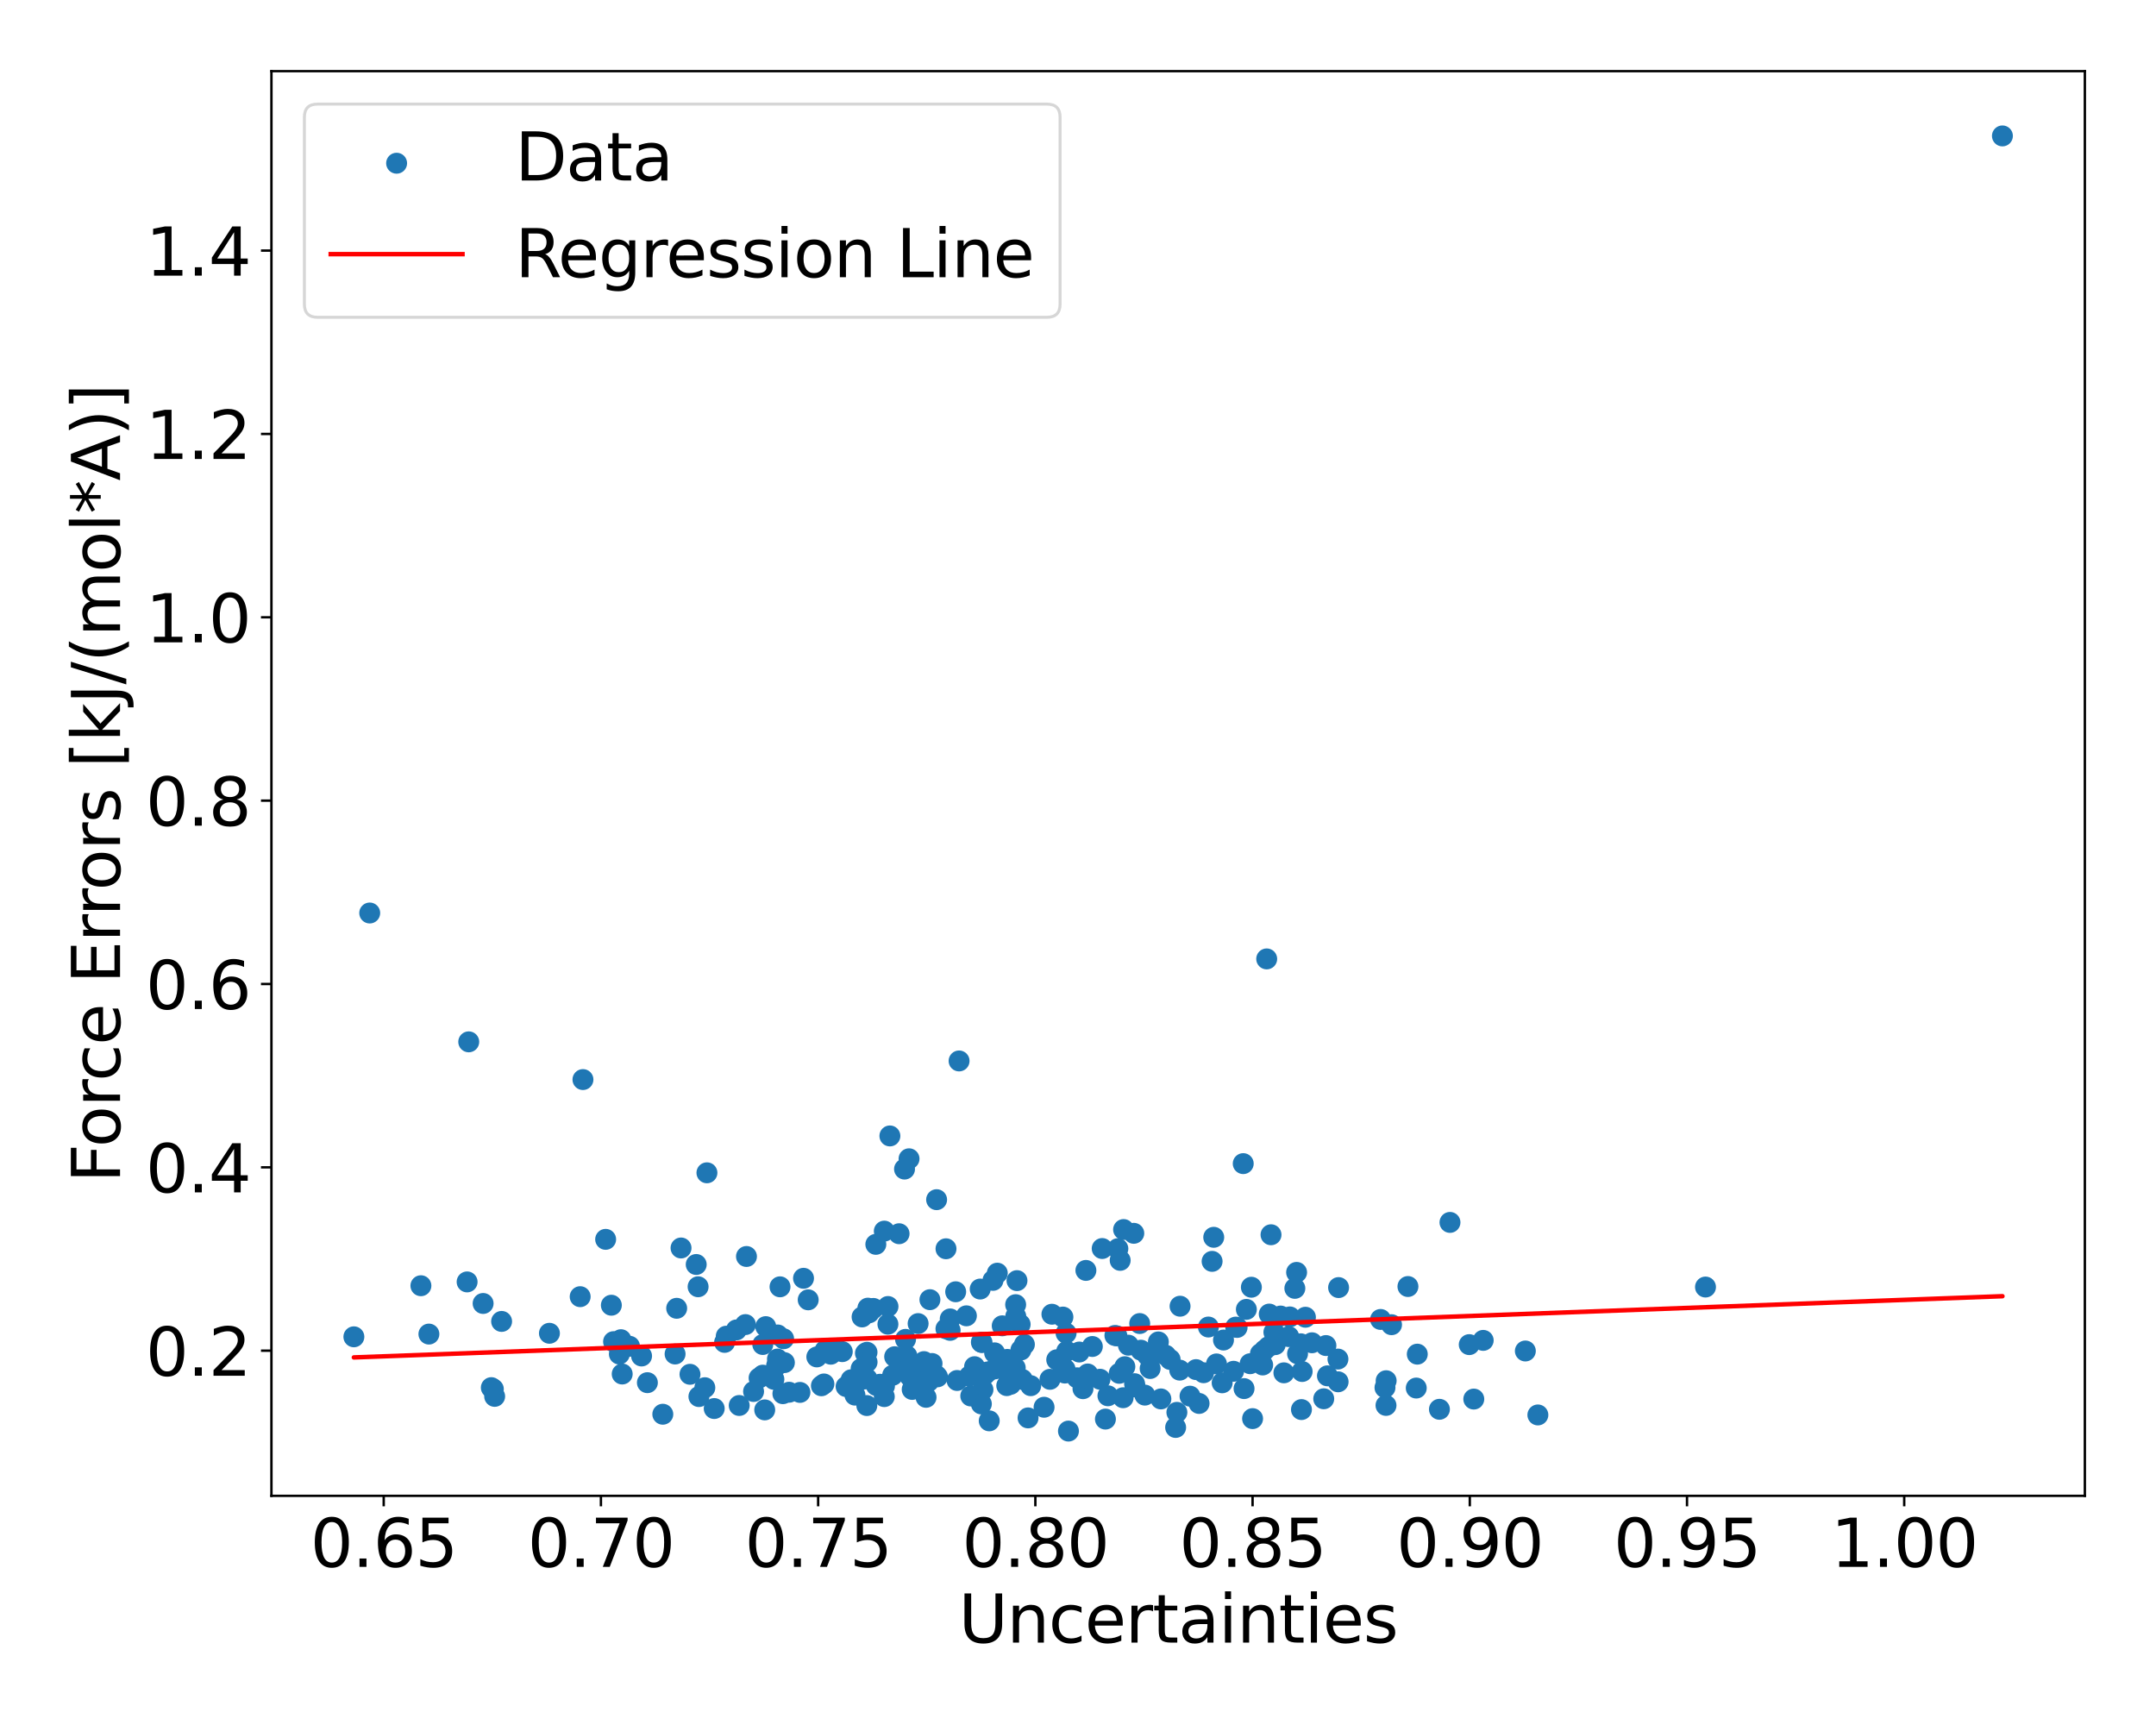 <?xml version="1.0" encoding="utf-8" standalone="no"?>
<!DOCTYPE svg PUBLIC "-//W3C//DTD SVG 1.1//EN"
  "http://www.w3.org/Graphics/SVG/1.1/DTD/svg11.dtd">
<svg xmlns:xlink="http://www.w3.org/1999/xlink" width="720pt" height="576pt" viewBox="0 0 720 576" xmlns="http://www.w3.org/2000/svg" version="1.1">
 <defs>
  <style type="text/css">*{stroke-linejoin: round; stroke-linecap: butt}</style>
 </defs>
 <g id="figure_1">
  <g id="patch_1">
   <path d="M 0 576 
L 720 576 
L 720 0 
L 0 0 
z
" style="fill: #ffffff"/>
  </g>
  <g id="axes_1">
   <g id="patch_2">
    <path d="M 90.65 499.48 
L 696.24 499.48 
L 696.24 23.76 
L 90.65 23.76 
z
" style="fill: #ffffff"/>
   </g>
   <g id="PathCollection_1">
    <defs>
     <path id="mbee6ce65ad" d="M 0 3 
C 0.796 3 1.559 2.684 2.121 2.121 
C 2.684 1.559 3 0.796 3 0 
C 3 -0.796 2.684 -1.559 2.121 -2.121 
C 1.559 -2.684 0.796 -3 0 -3 
C -0.796 -3 -1.559 -2.684 -2.121 -2.121 
C -2.684 -1.559 -3 -0.796 -3 0 
C -3 0.796 -2.684 1.559 -2.121 2.121 
C -1.559 2.684 -0.796 3 0 3 
z
" style="stroke: #1f77b4"/>
    </defs>
    <g clip-path="url(#pf56dff9057)">
     <use xlink:href="#mbee6ce65ad" x="328.261" y="464.021" style="fill: #1f77b4; stroke: #1f77b4"/>
     <use xlink:href="#mbee6ce65ad" x="389.302" y="452.544" style="fill: #1f77b4; stroke: #1f77b4"/>
     <use xlink:href="#mbee6ce65ad" x="334.696" y="442.704" style="fill: #1f77b4; stroke: #1f77b4"/>
     <use xlink:href="#mbee6ce65ad" x="411.953" y="457.887" style="fill: #1f77b4; stroke: #1f77b4"/>
     <use xlink:href="#mbee6ce65ad" x="155.992" y="428.047" style="fill: #1f77b4; stroke: #1f77b4"/>
     <use xlink:href="#mbee6ce65ad" x="668.713" y="45.384" style="fill: #1f77b4; stroke: #1f77b4"/>
     <use xlink:href="#mbee6ce65ad" x="233.132" y="429.665" style="fill: #1f77b4; stroke: #1f77b4"/>
     <use xlink:href="#mbee6ce65ad" x="259.632" y="453.803" style="fill: #1f77b4; stroke: #1f77b4"/>
     <use xlink:href="#mbee6ce65ad" x="291.672" y="436.901" style="fill: #1f77b4; stroke: #1f77b4"/>
     <use xlink:href="#mbee6ce65ad" x="123.469" y="304.864" style="fill: #1f77b4; stroke: #1f77b4"/>
     <use xlink:href="#mbee6ce65ad" x="390.765" y="453.936" style="fill: #1f77b4; stroke: #1f77b4"/>
     <use xlink:href="#mbee6ce65ad" x="232.503" y="422.232" style="fill: #1f77b4; stroke: #1f77b4"/>
     <use xlink:href="#mbee6ce65ad" x="336.21" y="462.678" style="fill: #1f77b4; stroke: #1f77b4"/>
     <use xlink:href="#mbee6ce65ad" x="382.335" y="465.847" style="fill: #1f77b4; stroke: #1f77b4"/>
     <use xlink:href="#mbee6ce65ad" x="430.372" y="446.309" style="fill: #1f77b4; stroke: #1f77b4"/>
     <use xlink:href="#mbee6ce65ad" x="287.891" y="439.741" style="fill: #1f77b4; stroke: #1f77b4"/>
     <use xlink:href="#mbee6ce65ad" x="423.017" y="320.191" style="fill: #1f77b4; stroke: #1f77b4"/>
     <use xlink:href="#mbee6ce65ad" x="249.287" y="419.556" style="fill: #1f77b4; stroke: #1f77b4"/>
     <use xlink:href="#mbee6ce65ad" x="340.934" y="450.792" style="fill: #1f77b4; stroke: #1f77b4"/>
     <use xlink:href="#mbee6ce65ad" x="405.329" y="413.15" style="fill: #1f77b4; stroke: #1f77b4"/>
     <use xlink:href="#mbee6ce65ad" x="254.723" y="459.182" style="fill: #1f77b4; stroke: #1f77b4"/>
     <use xlink:href="#mbee6ce65ad" x="337.495" y="462.231" style="fill: #1f77b4; stroke: #1f77b4"/>
     <use xlink:href="#mbee6ce65ad" x="372.997" y="446.071" style="fill: #1f77b4; stroke: #1f77b4"/>
     <use xlink:href="#mbee6ce65ad" x="279.239" y="450.208" style="fill: #1f77b4; stroke: #1f77b4"/>
     <use xlink:href="#mbee6ce65ad" x="333.052" y="425.129" style="fill: #1f77b4; stroke: #1f77b4"/>
     <use xlink:href="#mbee6ce65ad" x="492.174" y="467.168" style="fill: #1f77b4; stroke: #1f77b4"/>
     <use xlink:href="#mbee6ce65ad" x="268.338" y="426.838" style="fill: #1f77b4; stroke: #1f77b4"/>
     <use xlink:href="#mbee6ce65ad" x="258.443" y="460.57" style="fill: #1f77b4; stroke: #1f77b4"/>
     <use xlink:href="#mbee6ce65ad" x="355.614" y="458.483" style="fill: #1f77b4; stroke: #1f77b4"/>
     <use xlink:href="#mbee6ce65ad" x="433.003" y="424.866" style="fill: #1f77b4; stroke: #1f77b4"/>
     <use xlink:href="#mbee6ce65ad" x="261.69" y="447.033" style="fill: #1f77b4; stroke: #1f77b4"/>
     <use xlink:href="#mbee6ce65ad" x="207.787" y="458.801" style="fill: #1f77b4; stroke: #1f77b4"/>
     <use xlink:href="#mbee6ce65ad" x="438.134" y="448.369" style="fill: #1f77b4; stroke: #1f77b4"/>
     <use xlink:href="#mbee6ce65ad" x="373.77" y="458.566" style="fill: #1f77b4; stroke: #1f77b4"/>
     <use xlink:href="#mbee6ce65ad" x="277.447" y="452.188" style="fill: #1f77b4; stroke: #1f77b4"/>
     <use xlink:href="#mbee6ce65ad" x="484.224" y="408.177" style="fill: #1f77b4; stroke: #1f77b4"/>
     <use xlink:href="#mbee6ce65ad" x="413.132" y="443.247" style="fill: #1f77b4; stroke: #1f77b4"/>
     <use xlink:href="#mbee6ce65ad" x="304.396" y="456.349" style="fill: #1f77b4; stroke: #1f77b4"/>
     <use xlink:href="#mbee6ce65ad" x="423.574" y="449.702" style="fill: #1f77b4; stroke: #1f77b4"/>
     <use xlink:href="#mbee6ce65ad" x="167.514" y="441.239" style="fill: #1f77b4; stroke: #1f77b4"/>
     <use xlink:href="#mbee6ce65ad" x="480.7" y="470.583" style="fill: #1f77b4; stroke: #1f77b4"/>
     <use xlink:href="#mbee6ce65ad" x="118.177" y="446.377" style="fill: #1f77b4; stroke: #1f77b4"/>
     <use xlink:href="#mbee6ce65ad" x="339.045" y="456.742" style="fill: #1f77b4; stroke: #1f77b4"/>
     <use xlink:href="#mbee6ce65ad" x="320.288" y="354.263" style="fill: #1f77b4; stroke: #1f77b4"/>
     <use xlink:href="#mbee6ce65ad" x="336.731" y="458.694" style="fill: #1f77b4; stroke: #1f77b4"/>
     <use xlink:href="#mbee6ce65ad" x="261.45" y="465.371" style="fill: #1f77b4; stroke: #1f77b4"/>
     <use xlink:href="#mbee6ce65ad" x="360.422" y="451.459" style="fill: #1f77b4; stroke: #1f77b4"/>
     <use xlink:href="#mbee6ce65ad" x="322.731" y="439.371" style="fill: #1f77b4; stroke: #1f77b4"/>
     <use xlink:href="#mbee6ce65ad" x="392.606" y="476.645" style="fill: #1f77b4; stroke: #1f77b4"/>
     <use xlink:href="#mbee6ce65ad" x="428.763" y="458.405" style="fill: #1f77b4; stroke: #1f77b4"/>
     <use xlink:href="#mbee6ce65ad" x="350.644" y="460.572" style="fill: #1f77b4; stroke: #1f77b4"/>
     <use xlink:href="#mbee6ce65ad" x="369.158" y="473.85" style="fill: #1f77b4; stroke: #1f77b4"/>
     <use xlink:href="#mbee6ce65ad" x="401.936" y="458.37" style="fill: #1f77b4; stroke: #1f77b4"/>
     <use xlink:href="#mbee6ce65ad" x="225.977" y="436.857" style="fill: #1f77b4; stroke: #1f77b4"/>
     <use xlink:href="#mbee6ce65ad" x="315.901" y="443.694" style="fill: #1f77b4; stroke: #1f77b4"/>
     <use xlink:href="#mbee6ce65ad" x="400.433" y="468.629" style="fill: #1f77b4; stroke: #1f77b4"/>
     <use xlink:href="#mbee6ce65ad" x="430.743" y="439.736" style="fill: #1f77b4; stroke: #1f77b4"/>
     <use xlink:href="#mbee6ce65ad" x="302.35" y="456.992" style="fill: #1f77b4; stroke: #1f77b4"/>
     <use xlink:href="#mbee6ce65ad" x="372.326" y="445.931" style="fill: #1f77b4; stroke: #1f77b4"/>
     <use xlink:href="#mbee6ce65ad" x="204.899" y="447.996" style="fill: #1f77b4; stroke: #1f77b4"/>
     <use xlink:href="#mbee6ce65ad" x="442.064" y="467.068" style="fill: #1f77b4; stroke: #1f77b4"/>
     <use xlink:href="#mbee6ce65ad" x="327.952" y="448.297" style="fill: #1f77b4; stroke: #1f77b4"/>
     <use xlink:href="#mbee6ce65ad" x="302.407" y="447.233" style="fill: #1f77b4; stroke: #1f77b4"/>
     <use xlink:href="#mbee6ce65ad" x="221.346" y="472.231" style="fill: #1f77b4; stroke: #1f77b4"/>
     <use xlink:href="#mbee6ce65ad" x="423.866" y="438.784" style="fill: #1f77b4; stroke: #1f77b4"/>
     <use xlink:href="#mbee6ce65ad" x="295.313" y="411.088" style="fill: #1f77b4; stroke: #1f77b4"/>
     <use xlink:href="#mbee6ce65ad" x="490.657" y="448.988" style="fill: #1f77b4; stroke: #1f77b4"/>
     <use xlink:href="#mbee6ce65ad" x="206.836" y="452.132" style="fill: #1f77b4; stroke: #1f77b4"/>
     <use xlink:href="#mbee6ce65ad" x="394.087" y="436.16" style="fill: #1f77b4; stroke: #1f77b4"/>
     <use xlink:href="#mbee6ce65ad" x="380.611" y="441.947" style="fill: #1f77b4; stroke: #1f77b4"/>
     <use xlink:href="#mbee6ce65ad" x="183.483" y="445.199" style="fill: #1f77b4; stroke: #1f77b4"/>
     <use xlink:href="#mbee6ce65ad" x="340.68" y="442.222" style="fill: #1f77b4; stroke: #1f77b4"/>
     <use xlink:href="#mbee6ce65ad" x="329.824" y="458.108" style="fill: #1f77b4; stroke: #1f77b4"/>
     <use xlink:href="#mbee6ce65ad" x="462.907" y="461.04" style="fill: #1f77b4; stroke: #1f77b4"/>
     <use xlink:href="#mbee6ce65ad" x="446.868" y="461.404" style="fill: #1f77b4; stroke: #1f77b4"/>
     <use xlink:href="#mbee6ce65ad" x="339.179" y="435.645" style="fill: #1f77b4; stroke: #1f77b4"/>
     <use xlink:href="#mbee6ce65ad" x="434.623" y="470.676" style="fill: #1f77b4; stroke: #1f77b4"/>
     <use xlink:href="#mbee6ce65ad" x="434.422" y="448.71" style="fill: #1f77b4; stroke: #1f77b4"/>
     <use xlink:href="#mbee6ce65ad" x="352.899" y="454.043" style="fill: #1f77b4; stroke: #1f77b4"/>
     <use xlink:href="#mbee6ce65ad" x="312.782" y="400.586" style="fill: #1f77b4; stroke: #1f77b4"/>
     <use xlink:href="#mbee6ce65ad" x="281.279" y="451.331" style="fill: #1f77b4; stroke: #1f77b4"/>
     <use xlink:href="#mbee6ce65ad" x="348.667" y="469.898" style="fill: #1f77b4; stroke: #1f77b4"/>
     <use xlink:href="#mbee6ce65ad" x="245.921" y="444.083" style="fill: #1f77b4; stroke: #1f77b4"/>
     <use xlink:href="#mbee6ce65ad" x="397.412" y="466.197" style="fill: #1f77b4; stroke: #1f77b4"/>
     <use xlink:href="#mbee6ce65ad" x="275.149" y="462.124" style="fill: #1f77b4; stroke: #1f77b4"/>
     <use xlink:href="#mbee6ce65ad" x="304.625" y="463.951" style="fill: #1f77b4; stroke: #1f77b4"/>
     <use xlink:href="#mbee6ce65ad" x="230.423" y="458.894" style="fill: #1f77b4; stroke: #1f77b4"/>
     <use xlink:href="#mbee6ce65ad" x="300.25" y="411.956" style="fill: #1f77b4; stroke: #1f77b4"/>
     <use xlink:href="#mbee6ce65ad" x="254.734" y="448.949" style="fill: #1f77b4; stroke: #1f77b4"/>
     <use xlink:href="#mbee6ce65ad" x="235.383" y="463.373" style="fill: #1f77b4; stroke: #1f77b4"/>
     <use xlink:href="#mbee6ce65ad" x="495.317" y="447.571" style="fill: #1f77b4; stroke: #1f77b4"/>
     <use xlink:href="#mbee6ce65ad" x="287.577" y="457.011" style="fill: #1f77b4; stroke: #1f77b4"/>
     <use xlink:href="#mbee6ce65ad" x="274.308" y="462.728" style="fill: #1f77b4; stroke: #1f77b4"/>
     <use xlink:href="#mbee6ce65ad" x="259.343" y="456.031" style="fill: #1f77b4; stroke: #1f77b4"/>
     <use xlink:href="#mbee6ce65ad" x="319.151" y="431.339" style="fill: #1f77b4; stroke: #1f77b4"/>
     <use xlink:href="#mbee6ce65ad" x="344.22" y="462.694" style="fill: #1f77b4; stroke: #1f77b4"/>
     <use xlink:href="#mbee6ce65ad" x="383.223" y="452.633" style="fill: #1f77b4; stroke: #1f77b4"/>
     <use xlink:href="#mbee6ce65ad" x="343.321" y="473.454" style="fill: #1f77b4; stroke: #1f77b4"/>
     <use xlink:href="#mbee6ce65ad" x="473.306" y="452.169" style="fill: #1f77b4; stroke: #1f77b4"/>
     <use xlink:href="#mbee6ce65ad" x="336.393" y="453.917" style="fill: #1f77b4; stroke: #1f77b4"/>
     <use xlink:href="#mbee6ce65ad" x="298.094" y="459.227" style="fill: #1f77b4; stroke: #1f77b4"/>
     <use xlink:href="#mbee6ce65ad" x="380.995" y="450.846" style="fill: #1f77b4; stroke: #1f77b4"/>
     <use xlink:href="#mbee6ce65ad" x="422.305" y="450.801" style="fill: #1f77b4; stroke: #1f77b4"/>
     <use xlink:href="#mbee6ce65ad" x="432.418" y="430.198" style="fill: #1f77b4; stroke: #1f77b4"/>
     <use xlink:href="#mbee6ce65ad" x="332.155" y="451.732" style="fill: #1f77b4; stroke: #1f77b4"/>
     <use xlink:href="#mbee6ce65ad" x="289.541" y="460.358" style="fill: #1f77b4; stroke: #1f77b4"/>
     <use xlink:href="#mbee6ce65ad" x="302.868" y="452.746" style="fill: #1f77b4; stroke: #1f77b4"/>
     <use xlink:href="#mbee6ce65ad" x="415.179" y="388.548" style="fill: #1f77b4; stroke: #1f77b4"/>
     <use xlink:href="#mbee6ce65ad" x="363.246" y="458.788" style="fill: #1f77b4; stroke: #1f77b4"/>
     <use xlink:href="#mbee6ce65ad" x="435.952" y="439.843" style="fill: #1f77b4; stroke: #1f77b4"/>
     <use xlink:href="#mbee6ce65ad" x="447.025" y="429.939" style="fill: #1f77b4; stroke: #1f77b4"/>
     <use xlink:href="#mbee6ce65ad" x="464.707" y="442.335" style="fill: #1f77b4; stroke: #1f77b4"/>
     <use xlink:href="#mbee6ce65ad" x="296.548" y="436.258" style="fill: #1f77b4; stroke: #1f77b4"/>
     <use xlink:href="#mbee6ce65ad" x="289.477" y="469.332" style="fill: #1f77b4; stroke: #1f77b4"/>
     <use xlink:href="#mbee6ce65ad" x="303.954" y="459.675" style="fill: #1f77b4; stroke: #1f77b4"/>
     <use xlink:href="#mbee6ce65ad" x="311.259" y="455.289" style="fill: #1f77b4; stroke: #1f77b4"/>
     <use xlink:href="#mbee6ce65ad" x="289.541" y="451.542" style="fill: #1f77b4; stroke: #1f77b4"/>
     <use xlink:href="#mbee6ce65ad" x="140.563" y="429.323" style="fill: #1f77b4; stroke: #1f77b4"/>
     <use xlink:href="#mbee6ce65ad" x="164.752" y="463.824" style="fill: #1f77b4; stroke: #1f77b4"/>
     <use xlink:href="#mbee6ce65ad" x="434.856" y="457.964" style="fill: #1f77b4; stroke: #1f77b4"/>
     <use xlink:href="#mbee6ce65ad" x="362.638" y="424.209" style="fill: #1f77b4; stroke: #1f77b4"/>
     <use xlink:href="#mbee6ce65ad" x="379.071" y="463.117" style="fill: #1f77b4; stroke: #1f77b4"/>
     <use xlink:href="#mbee6ce65ad" x="290.205" y="438.373" style="fill: #1f77b4; stroke: #1f77b4"/>
     <use xlink:href="#mbee6ce65ad" x="339.219" y="439.554" style="fill: #1f77b4; stroke: #1f77b4"/>
     <use xlink:href="#mbee6ce65ad" x="472.963" y="463.488" style="fill: #1f77b4; stroke: #1f77b4"/>
     <use xlink:href="#mbee6ce65ad" x="216.197" y="461.692" style="fill: #1f77b4; stroke: #1f77b4"/>
     <use xlink:href="#mbee6ce65ad" x="292.486" y="415.502" style="fill: #1f77b4; stroke: #1f77b4"/>
     <use xlink:href="#mbee6ce65ad" x="393.979" y="457.506" style="fill: #1f77b4; stroke: #1f77b4"/>
     <use xlink:href="#mbee6ce65ad" x="332.268" y="457.094" style="fill: #1f77b4; stroke: #1f77b4"/>
     <use xlink:href="#mbee6ce65ad" x="267.145" y="464.942" style="fill: #1f77b4; stroke: #1f77b4"/>
     <use xlink:href="#mbee6ce65ad" x="323.75" y="459.504" style="fill: #1f77b4; stroke: #1f77b4"/>
     <use xlink:href="#mbee6ce65ad" x="309.259" y="466.584" style="fill: #1f77b4; stroke: #1f77b4"/>
     <use xlink:href="#mbee6ce65ad" x="193.749" y="432.976" style="fill: #1f77b4; stroke: #1f77b4"/>
     <use xlink:href="#mbee6ce65ad" x="442.792" y="449.296" style="fill: #1f77b4; stroke: #1f77b4"/>
     <use xlink:href="#mbee6ce65ad" x="295.31" y="466.348" style="fill: #1f77b4; stroke: #1f77b4"/>
     <use xlink:href="#mbee6ce65ad" x="356.021" y="445.158" style="fill: #1f77b4; stroke: #1f77b4"/>
     <use xlink:href="#mbee6ce65ad" x="324.188" y="466.135" style="fill: #1f77b4; stroke: #1f77b4"/>
     <use xlink:href="#mbee6ce65ad" x="417.898" y="429.823" style="fill: #1f77b4; stroke: #1f77b4"/>
     <use xlink:href="#mbee6ce65ad" x="285.513" y="465.848" style="fill: #1f77b4; stroke: #1f77b4"/>
     <use xlink:href="#mbee6ce65ad" x="364.791" y="449.611" style="fill: #1f77b4; stroke: #1f77b4"/>
     <use xlink:href="#mbee6ce65ad" x="376.826" y="449.172" style="fill: #1f77b4; stroke: #1f77b4"/>
     <use xlink:href="#mbee6ce65ad" x="210.232" y="449.538" style="fill: #1f77b4; stroke: #1f77b4"/>
     <use xlink:href="#mbee6ce65ad" x="361.665" y="463.704" style="fill: #1f77b4; stroke: #1f77b4"/>
     <use xlink:href="#mbee6ce65ad" x="513.576" y="472.467" style="fill: #1f77b4; stroke: #1f77b4"/>
     <use xlink:href="#mbee6ce65ad" x="420.917" y="452.029" style="fill: #1f77b4; stroke: #1f77b4"/>
     <use xlink:href="#mbee6ce65ad" x="282.558" y="462.983" style="fill: #1f77b4; stroke: #1f77b4"/>
     <use xlink:href="#mbee6ce65ad" x="569.554" y="429.758" style="fill: #1f77b4; stroke: #1f77b4"/>
     <use xlink:href="#mbee6ce65ad" x="236.082" y="391.615" style="fill: #1f77b4; stroke: #1f77b4"/>
     <use xlink:href="#mbee6ce65ad" x="425.864" y="448.996" style="fill: #1f77b4; stroke: #1f77b4"/>
     <use xlink:href="#mbee6ce65ad" x="303.576" y="386.932" style="fill: #1f77b4; stroke: #1f77b4"/>
     <use xlink:href="#mbee6ce65ad" x="443.299" y="459.41" style="fill: #1f77b4; stroke: #1f77b4"/>
     <use xlink:href="#mbee6ce65ad" x="298.775" y="453.027" style="fill: #1f77b4; stroke: #1f77b4"/>
     <use xlink:href="#mbee6ce65ad" x="242.532" y="446.172" style="fill: #1f77b4; stroke: #1f77b4"/>
     <use xlink:href="#mbee6ce65ad" x="165.193" y="466.267" style="fill: #1f77b4; stroke: #1f77b4"/>
     <use xlink:href="#mbee6ce65ad" x="225.446" y="452.117" style="fill: #1f77b4; stroke: #1f77b4"/>
     <use xlink:href="#mbee6ce65ad" x="261.951" y="454.993" style="fill: #1f77b4; stroke: #1f77b4"/>
     <use xlink:href="#mbee6ce65ad" x="255.381" y="470.784" style="fill: #1f77b4; stroke: #1f77b4"/>
     <use xlink:href="#mbee6ce65ad" x="406.249" y="455.431" style="fill: #1f77b4; stroke: #1f77b4"/>
     <use xlink:href="#mbee6ce65ad" x="327.731" y="448.182" style="fill: #1f77b4; stroke: #1f77b4"/>
     <use xlink:href="#mbee6ce65ad" x="317.298" y="444.22" style="fill: #1f77b4; stroke: #1f77b4"/>
     <use xlink:href="#mbee6ce65ad" x="416.225" y="437.219" style="fill: #1f77b4; stroke: #1f77b4"/>
     <use xlink:href="#mbee6ce65ad" x="375.223" y="410.559" style="fill: #1f77b4; stroke: #1f77b4"/>
     <use xlink:href="#mbee6ce65ad" x="393.024" y="471.601" style="fill: #1f77b4; stroke: #1f77b4"/>
     <use xlink:href="#mbee6ce65ad" x="275.531" y="450.905" style="fill: #1f77b4; stroke: #1f77b4"/>
     <use xlink:href="#mbee6ce65ad" x="412.671" y="443.138" style="fill: #1f77b4; stroke: #1f77b4"/>
     <use xlink:href="#mbee6ce65ad" x="354.963" y="439.784" style="fill: #1f77b4; stroke: #1f77b4"/>
     <use xlink:href="#mbee6ce65ad" x="403.546" y="443.11" style="fill: #1f77b4; stroke: #1f77b4"/>
     <use xlink:href="#mbee6ce65ad" x="272.777" y="453.089" style="fill: #1f77b4; stroke: #1f77b4"/>
     <use xlink:href="#mbee6ce65ad" x="214.254" y="452.78" style="fill: #1f77b4; stroke: #1f77b4"/>
     <use xlink:href="#mbee6ce65ad" x="417.481" y="455.36" style="fill: #1f77b4; stroke: #1f77b4"/>
     <use xlink:href="#mbee6ce65ad" x="143.233" y="445.466" style="fill: #1f77b4; stroke: #1f77b4"/>
     <use xlink:href="#mbee6ce65ad" x="341.382" y="460.603" style="fill: #1f77b4; stroke: #1f77b4"/>
     <use xlink:href="#mbee6ce65ad" x="309.034" y="459.77" style="fill: #1f77b4; stroke: #1f77b4"/>
     <use xlink:href="#mbee6ce65ad" x="306.608" y="441.964" style="fill: #1f77b4; stroke: #1f77b4"/>
     <use xlink:href="#mbee6ce65ad" x="164.078" y="463.35" style="fill: #1f77b4; stroke: #1f77b4"/>
     <use xlink:href="#mbee6ce65ad" x="312.59" y="459.194" style="fill: #1f77b4; stroke: #1f77b4"/>
     <use xlink:href="#mbee6ce65ad" x="260.489" y="429.684" style="fill: #1f77b4; stroke: #1f77b4"/>
     <use xlink:href="#mbee6ce65ad" x="253.5" y="460.125" style="fill: #1f77b4; stroke: #1f77b4"/>
     <use xlink:href="#mbee6ce65ad" x="238.514" y="470.328" style="fill: #1f77b4; stroke: #1f77b4"/>
     <use xlink:href="#mbee6ce65ad" x="427.65" y="439.444" style="fill: #1f77b4; stroke: #1f77b4"/>
     <use xlink:href="#mbee6ce65ad" x="462.518" y="463.342" style="fill: #1f77b4; stroke: #1f77b4"/>
     <use xlink:href="#mbee6ce65ad" x="315.919" y="416.979" style="fill: #1f77b4; stroke: #1f77b4"/>
     <use xlink:href="#mbee6ce65ad" x="462.859" y="469.284" style="fill: #1f77b4; stroke: #1f77b4"/>
     <use xlink:href="#mbee6ce65ad" x="227.433" y="416.717" style="fill: #1f77b4; stroke: #1f77b4"/>
     <use xlink:href="#mbee6ce65ad" x="342.102" y="448.926" style="fill: #1f77b4; stroke: #1f77b4"/>
     <use xlink:href="#mbee6ce65ad" x="306.25" y="461.873" style="fill: #1f77b4; stroke: #1f77b4"/>
     <use xlink:href="#mbee6ce65ad" x="375.648" y="456.36" style="fill: #1f77b4; stroke: #1f77b4"/>
     <use xlink:href="#mbee6ce65ad" x="289.829" y="436.808" style="fill: #1f77b4; stroke: #1f77b4"/>
     <use xlink:href="#mbee6ce65ad" x="375.065" y="466.72" style="fill: #1f77b4; stroke: #1f77b4"/>
     <use xlink:href="#mbee6ce65ad" x="330.354" y="474.434" style="fill: #1f77b4; stroke: #1f77b4"/>
     <use xlink:href="#mbee6ce65ad" x="368.079" y="416.897" style="fill: #1f77b4; stroke: #1f77b4"/>
     <use xlink:href="#mbee6ce65ad" x="387.772" y="451.725" style="fill: #1f77b4; stroke: #1f77b4"/>
     <use xlink:href="#mbee6ce65ad" x="292.635" y="462.625" style="fill: #1f77b4; stroke: #1f77b4"/>
     <use xlink:href="#mbee6ce65ad" x="156.538" y="347.885" style="fill: #1f77b4; stroke: #1f77b4"/>
     <use xlink:href="#mbee6ce65ad" x="310.079" y="461.296" style="fill: #1f77b4; stroke: #1f77b4"/>
     <use xlink:href="#mbee6ce65ad" x="202.257" y="413.833" style="fill: #1f77b4; stroke: #1f77b4"/>
     <use xlink:href="#mbee6ce65ad" x="326.39" y="458.871" style="fill: #1f77b4; stroke: #1f77b4"/>
     <use xlink:href="#mbee6ce65ad" x="327.73" y="468.791" style="fill: #1f77b4; stroke: #1f77b4"/>
     <use xlink:href="#mbee6ce65ad" x="246.863" y="469.311" style="fill: #1f77b4; stroke: #1f77b4"/>
     <use xlink:href="#mbee6ce65ad" x="415.455" y="463.671" style="fill: #1f77b4; stroke: #1f77b4"/>
     <use xlink:href="#mbee6ce65ad" x="310.547" y="433.979" style="fill: #1f77b4; stroke: #1f77b4"/>
     <use xlink:href="#mbee6ce65ad" x="259.719" y="445.763" style="fill: #1f77b4; stroke: #1f77b4"/>
     <use xlink:href="#mbee6ce65ad" x="302.068" y="390.368" style="fill: #1f77b4; stroke: #1f77b4"/>
     <use xlink:href="#mbee6ce65ad" x="408.143" y="461.74" style="fill: #1f77b4; stroke: #1f77b4"/>
     <use xlink:href="#mbee6ce65ad" x="204.164" y="435.83" style="fill: #1f77b4; stroke: #1f77b4"/>
     <use xlink:href="#mbee6ce65ad" x="361.805" y="459.969" style="fill: #1f77b4; stroke: #1f77b4"/>
     <use xlink:href="#mbee6ce65ad" x="461.044" y="440.58" style="fill: #1f77b4; stroke: #1f77b4"/>
     <use xlink:href="#mbee6ce65ad" x="251.658" y="464.635" style="fill: #1f77b4; stroke: #1f77b4"/>
     <use xlink:href="#mbee6ce65ad" x="408.587" y="447.455" style="fill: #1f77b4; stroke: #1f77b4"/>
     <use xlink:href="#mbee6ce65ad" x="284.244" y="460.719" style="fill: #1f77b4; stroke: #1f77b4"/>
     <use xlink:href="#mbee6ce65ad" x="248.943" y="442.298" style="fill: #1f77b4; stroke: #1f77b4"/>
     <use xlink:href="#mbee6ce65ad" x="207.357" y="447.339" style="fill: #1f77b4; stroke: #1f77b4"/>
     <use xlink:href="#mbee6ce65ad" x="404.786" y="421.186" style="fill: #1f77b4; stroke: #1f77b4"/>
     <use xlink:href="#mbee6ce65ad" x="289.011" y="451.866" style="fill: #1f77b4; stroke: #1f77b4"/>
     <use xlink:href="#mbee6ce65ad" x="331.606" y="427.531" style="fill: #1f77b4; stroke: #1f77b4"/>
     <use xlink:href="#mbee6ce65ad" x="351.291" y="438.841" style="fill: #1f77b4; stroke: #1f77b4"/>
     <use xlink:href="#mbee6ce65ad" x="327.337" y="430.43" style="fill: #1f77b4; stroke: #1f77b4"/>
     <use xlink:href="#mbee6ce65ad" x="263.521" y="464.885" style="fill: #1f77b4; stroke: #1f77b4"/>
     <use xlink:href="#mbee6ce65ad" x="387.677" y="467.119" style="fill: #1f77b4; stroke: #1f77b4"/>
     <use xlink:href="#mbee6ce65ad" x="208.508" y="449.268" style="fill: #1f77b4; stroke: #1f77b4"/>
     <use xlink:href="#mbee6ce65ad" x="424.459" y="412.301" style="fill: #1f77b4; stroke: #1f77b4"/>
     <use xlink:href="#mbee6ce65ad" x="293.86" y="462.217" style="fill: #1f77b4; stroke: #1f77b4"/>
     <use xlink:href="#mbee6ce65ad" x="241.982" y="448.236" style="fill: #1f77b4; stroke: #1f77b4"/>
     <use xlink:href="#mbee6ce65ad" x="356.226" y="451.196" style="fill: #1f77b4; stroke: #1f77b4"/>
     <use xlink:href="#mbee6ce65ad" x="194.679" y="360.481" style="fill: #1f77b4; stroke: #1f77b4"/>
     <use xlink:href="#mbee6ce65ad" x="378.891" y="462.026" style="fill: #1f77b4; stroke: #1f77b4"/>
     <use xlink:href="#mbee6ce65ad" x="433.321" y="452.029" style="fill: #1f77b4; stroke: #1f77b4"/>
     <use xlink:href="#mbee6ce65ad" x="386.839" y="448.085" style="fill: #1f77b4; stroke: #1f77b4"/>
     <use xlink:href="#mbee6ce65ad" x="356.811" y="477.856" style="fill: #1f77b4; stroke: #1f77b4"/>
     <use xlink:href="#mbee6ce65ad" x="425.418" y="444.839" style="fill: #1f77b4; stroke: #1f77b4"/>
     <use xlink:href="#mbee6ce65ad" x="384.089" y="456.964" style="fill: #1f77b4; stroke: #1f77b4"/>
     <use xlink:href="#mbee6ce65ad" x="399.418" y="457.331" style="fill: #1f77b4; stroke: #1f77b4"/>
     <use xlink:href="#mbee6ce65ad" x="509.394" y="451.113" style="fill: #1f77b4; stroke: #1f77b4"/>
     <use xlink:href="#mbee6ce65ad" x="289.564" y="454.812" style="fill: #1f77b4; stroke: #1f77b4"/>
     <use xlink:href="#mbee6ce65ad" x="325.459" y="456.354" style="fill: #1f77b4; stroke: #1f77b4"/>
     <use xlink:href="#mbee6ce65ad" x="161.339" y="435.245" style="fill: #1f77b4; stroke: #1f77b4"/>
     <use xlink:href="#mbee6ce65ad" x="418.302" y="473.694" style="fill: #1f77b4; stroke: #1f77b4"/>
     <use xlink:href="#mbee6ce65ad" x="374.085" y="420.85" style="fill: #1f77b4; stroke: #1f77b4"/>
     <use xlink:href="#mbee6ce65ad" x="355.677" y="457.177" style="fill: #1f77b4; stroke: #1f77b4"/>
     <use xlink:href="#mbee6ce65ad" x="355.024" y="457.939" style="fill: #1f77b4; stroke: #1f77b4"/>
     <use xlink:href="#mbee6ce65ad" x="378.632" y="411.818" style="fill: #1f77b4; stroke: #1f77b4"/>
     <use xlink:href="#mbee6ce65ad" x="421.676" y="455.783" style="fill: #1f77b4; stroke: #1f77b4"/>
     <use xlink:href="#mbee6ce65ad" x="369.999" y="466.069" style="fill: #1f77b4; stroke: #1f77b4"/>
     <use xlink:href="#mbee6ce65ad" x="367.35" y="460.546" style="fill: #1f77b4; stroke: #1f77b4"/>
     <use xlink:href="#mbee6ce65ad" x="233.401" y="466.332" style="fill: #1f77b4; stroke: #1f77b4"/>
     <use xlink:href="#mbee6ce65ad" x="359.669" y="460.062" style="fill: #1f77b4; stroke: #1f77b4"/>
     <use xlink:href="#mbee6ce65ad" x="470.184" y="429.586" style="fill: #1f77b4; stroke: #1f77b4"/>
     <use xlink:href="#mbee6ce65ad" x="295.371" y="462.835" style="fill: #1f77b4; stroke: #1f77b4"/>
     <use xlink:href="#mbee6ce65ad" x="307.288" y="456.27" style="fill: #1f77b4; stroke: #1f77b4"/>
     <use xlink:href="#mbee6ce65ad" x="319.618" y="460.962" style="fill: #1f77b4; stroke: #1f77b4"/>
     <use xlink:href="#mbee6ce65ad" x="446.811" y="453.811" style="fill: #1f77b4; stroke: #1f77b4"/>
     <use xlink:href="#mbee6ce65ad" x="308.55" y="454.66" style="fill: #1f77b4; stroke: #1f77b4"/>
     <use xlink:href="#mbee6ce65ad" x="339.624" y="427.619" style="fill: #1f77b4; stroke: #1f77b4"/>
     <use xlink:href="#mbee6ce65ad" x="328.886" y="458.997" style="fill: #1f77b4; stroke: #1f77b4"/>
     <use xlink:href="#mbee6ce65ad" x="297.182" y="379.303" style="fill: #1f77b4; stroke: #1f77b4"/>
     <use xlink:href="#mbee6ce65ad" x="255.726" y="442.977" style="fill: #1f77b4; stroke: #1f77b4"/>
     <use xlink:href="#mbee6ce65ad" x="337.034" y="459.726" style="fill: #1f77b4; stroke: #1f77b4"/>
     <use xlink:href="#mbee6ce65ad" x="296.522" y="442.169" style="fill: #1f77b4; stroke: #1f77b4"/>
     <use xlink:href="#mbee6ce65ad" x="288.107" y="460.549" style="fill: #1f77b4; stroke: #1f77b4"/>
     <use xlink:href="#mbee6ce65ad" x="317.327" y="440.408" style="fill: #1f77b4; stroke: #1f77b4"/>
     <use xlink:href="#mbee6ce65ad" x="269.9" y="434.031" style="fill: #1f77b4; stroke: #1f77b4"/>
     <use xlink:href="#mbee6ce65ad" x="373.314" y="416.951" style="fill: #1f77b4; stroke: #1f77b4"/>
     <use xlink:href="#mbee6ce65ad" x="313.09" y="459.738" style="fill: #1f77b4; stroke: #1f77b4"/>
    </g>
   </g>
   <g id="matplotlib.axis_1">
    <g id="xtick_1">
     <g id="line2d_1">
      <defs>
       <path id="m9f2889af3c" d="M 0 0 
L 0 3.5 
" style="stroke: #000000; stroke-width: 0.8"/>
      </defs>
      <g>
       <use xlink:href="#m9f2889af3c" x="128.142" y="499.48" style="stroke: #000000; stroke-width: 0.8"/>
      </g>
     </g>
     <g id="text_1">
      <!-- 0.65 -->
      <g transform="translate(103.65 523.197) scale(0.22 -0.22)">
       <defs>
        <path id="DejaVuSans-30" d="M 2034 4250 
Q 1547 4250 1301 3770 
Q 1056 3291 1056 2328 
Q 1056 1369 1301 889 
Q 1547 409 2034 409 
Q 2525 409 2770 889 
Q 3016 1369 3016 2328 
Q 3016 3291 2770 3770 
Q 2525 4250 2034 4250 
z
M 2034 4750 
Q 2819 4750 3233 4129 
Q 3647 3509 3647 2328 
Q 3647 1150 3233 529 
Q 2819 -91 2034 -91 
Q 1250 -91 836 529 
Q 422 1150 422 2328 
Q 422 3509 836 4129 
Q 1250 4750 2034 4750 
z
" transform="scale(0.016)"/>
        <path id="DejaVuSans-2e" d="M 684 794 
L 1344 794 
L 1344 0 
L 684 0 
L 684 794 
z
" transform="scale(0.016)"/>
        <path id="DejaVuSans-36" d="M 2113 2584 
Q 1688 2584 1439 2293 
Q 1191 2003 1191 1497 
Q 1191 994 1439 701 
Q 1688 409 2113 409 
Q 2538 409 2786 701 
Q 3034 994 3034 1497 
Q 3034 2003 2786 2293 
Q 2538 2584 2113 2584 
z
M 3366 4563 
L 3366 3988 
Q 3128 4100 2886 4159 
Q 2644 4219 2406 4219 
Q 1781 4219 1451 3797 
Q 1122 3375 1075 2522 
Q 1259 2794 1537 2939 
Q 1816 3084 2150 3084 
Q 2853 3084 3261 2657 
Q 3669 2231 3669 1497 
Q 3669 778 3244 343 
Q 2819 -91 2113 -91 
Q 1303 -91 875 529 
Q 447 1150 447 2328 
Q 447 3434 972 4092 
Q 1497 4750 2381 4750 
Q 2619 4750 2861 4703 
Q 3103 4656 3366 4563 
z
" transform="scale(0.016)"/>
        <path id="DejaVuSans-35" d="M 691 4666 
L 3169 4666 
L 3169 4134 
L 1269 4134 
L 1269 2991 
Q 1406 3038 1543 3061 
Q 1681 3084 1819 3084 
Q 2600 3084 3056 2656 
Q 3513 2228 3513 1497 
Q 3513 744 3044 326 
Q 2575 -91 1722 -91 
Q 1428 -91 1123 -41 
Q 819 9 494 109 
L 494 744 
Q 775 591 1075 516 
Q 1375 441 1709 441 
Q 2250 441 2565 725 
Q 2881 1009 2881 1497 
Q 2881 1984 2565 2268 
Q 2250 2553 1709 2553 
Q 1456 2553 1204 2497 
Q 953 2441 691 2322 
L 691 4666 
z
" transform="scale(0.016)"/>
       </defs>
       <use xlink:href="#DejaVuSans-30"/>
       <use xlink:href="#DejaVuSans-2e" x="63.623"/>
       <use xlink:href="#DejaVuSans-36" x="95.41"/>
       <use xlink:href="#DejaVuSans-35" x="159.033"/>
      </g>
     </g>
    </g>
    <g id="xtick_2">
     <g id="line2d_2">
      <g>
       <use xlink:href="#m9f2889af3c" x="200.682" y="499.48" style="stroke: #000000; stroke-width: 0.8"/>
      </g>
     </g>
     <g id="text_2">
      <!-- 0.70 -->
      <g transform="translate(176.189 523.197) scale(0.22 -0.22)">
       <defs>
        <path id="DejaVuSans-37" d="M 525 4666 
L 3525 4666 
L 3525 4397 
L 1831 0 
L 1172 0 
L 2766 4134 
L 525 4134 
L 525 4666 
z
" transform="scale(0.016)"/>
       </defs>
       <use xlink:href="#DejaVuSans-30"/>
       <use xlink:href="#DejaVuSans-2e" x="63.623"/>
       <use xlink:href="#DejaVuSans-37" x="95.41"/>
       <use xlink:href="#DejaVuSans-30" x="159.033"/>
      </g>
     </g>
    </g>
    <g id="xtick_3">
     <g id="line2d_3">
      <g>
       <use xlink:href="#m9f2889af3c" x="273.221" y="499.48" style="stroke: #000000; stroke-width: 0.8"/>
      </g>
     </g>
     <g id="text_3">
      <!-- 0.75 -->
      <g transform="translate(248.728 523.197) scale(0.22 -0.22)">
       <use xlink:href="#DejaVuSans-30"/>
       <use xlink:href="#DejaVuSans-2e" x="63.623"/>
       <use xlink:href="#DejaVuSans-37" x="95.41"/>
       <use xlink:href="#DejaVuSans-35" x="159.033"/>
      </g>
     </g>
    </g>
    <g id="xtick_4">
     <g id="line2d_4">
      <g>
       <use xlink:href="#m9f2889af3c" x="345.76" y="499.48" style="stroke: #000000; stroke-width: 0.8"/>
      </g>
     </g>
     <g id="text_4">
      <!-- 0.80 -->
      <g transform="translate(321.268 523.197) scale(0.22 -0.22)">
       <defs>
        <path id="DejaVuSans-38" d="M 2034 2216 
Q 1584 2216 1326 1975 
Q 1069 1734 1069 1313 
Q 1069 891 1326 650 
Q 1584 409 2034 409 
Q 2484 409 2743 651 
Q 3003 894 3003 1313 
Q 3003 1734 2745 1975 
Q 2488 2216 2034 2216 
z
M 1403 2484 
Q 997 2584 770 2862 
Q 544 3141 544 3541 
Q 544 4100 942 4425 
Q 1341 4750 2034 4750 
Q 2731 4750 3128 4425 
Q 3525 4100 3525 3541 
Q 3525 3141 3298 2862 
Q 3072 2584 2669 2484 
Q 3125 2378 3379 2068 
Q 3634 1759 3634 1313 
Q 3634 634 3220 271 
Q 2806 -91 2034 -91 
Q 1263 -91 848 271 
Q 434 634 434 1313 
Q 434 1759 690 2068 
Q 947 2378 1403 2484 
z
M 1172 3481 
Q 1172 3119 1398 2916 
Q 1625 2713 2034 2713 
Q 2441 2713 2670 2916 
Q 2900 3119 2900 3481 
Q 2900 3844 2670 4047 
Q 2441 4250 2034 4250 
Q 1625 4250 1398 4047 
Q 1172 3844 1172 3481 
z
" transform="scale(0.016)"/>
       </defs>
       <use xlink:href="#DejaVuSans-30"/>
       <use xlink:href="#DejaVuSans-2e" x="63.623"/>
       <use xlink:href="#DejaVuSans-38" x="95.41"/>
       <use xlink:href="#DejaVuSans-30" x="159.033"/>
      </g>
     </g>
    </g>
    <g id="xtick_5">
     <g id="line2d_5">
      <g>
       <use xlink:href="#m9f2889af3c" x="418.299" y="499.48" style="stroke: #000000; stroke-width: 0.8"/>
      </g>
     </g>
     <g id="text_5">
      <!-- 0.85 -->
      <g transform="translate(393.807 523.197) scale(0.22 -0.22)">
       <use xlink:href="#DejaVuSans-30"/>
       <use xlink:href="#DejaVuSans-2e" x="63.623"/>
       <use xlink:href="#DejaVuSans-38" x="95.41"/>
       <use xlink:href="#DejaVuSans-35" x="159.033"/>
      </g>
     </g>
    </g>
    <g id="xtick_6">
     <g id="line2d_6">
      <g>
       <use xlink:href="#m9f2889af3c" x="490.838" y="499.48" style="stroke: #000000; stroke-width: 0.8"/>
      </g>
     </g>
     <g id="text_6">
      <!-- 0.90 -->
      <g transform="translate(466.346 523.197) scale(0.22 -0.22)">
       <defs>
        <path id="DejaVuSans-39" d="M 703 97 
L 703 672 
Q 941 559 1184 500 
Q 1428 441 1663 441 
Q 2288 441 2617 861 
Q 2947 1281 2994 2138 
Q 2813 1869 2534 1725 
Q 2256 1581 1919 1581 
Q 1219 1581 811 2004 
Q 403 2428 403 3163 
Q 403 3881 828 4315 
Q 1253 4750 1959 4750 
Q 2769 4750 3195 4129 
Q 3622 3509 3622 2328 
Q 3622 1225 3098 567 
Q 2575 -91 1691 -91 
Q 1453 -91 1209 -44 
Q 966 3 703 97 
z
M 1959 2075 
Q 2384 2075 2632 2365 
Q 2881 2656 2881 3163 
Q 2881 3666 2632 3958 
Q 2384 4250 1959 4250 
Q 1534 4250 1286 3958 
Q 1038 3666 1038 3163 
Q 1038 2656 1286 2365 
Q 1534 2075 1959 2075 
z
" transform="scale(0.016)"/>
       </defs>
       <use xlink:href="#DejaVuSans-30"/>
       <use xlink:href="#DejaVuSans-2e" x="63.623"/>
       <use xlink:href="#DejaVuSans-39" x="95.41"/>
       <use xlink:href="#DejaVuSans-30" x="159.033"/>
      </g>
     </g>
    </g>
    <g id="xtick_7">
     <g id="line2d_7">
      <g>
       <use xlink:href="#m9f2889af3c" x="563.377" y="499.48" style="stroke: #000000; stroke-width: 0.8"/>
      </g>
     </g>
     <g id="text_7">
      <!-- 0.95 -->
      <g transform="translate(538.885 523.197) scale(0.22 -0.22)">
       <use xlink:href="#DejaVuSans-30"/>
       <use xlink:href="#DejaVuSans-2e" x="63.623"/>
       <use xlink:href="#DejaVuSans-39" x="95.41"/>
       <use xlink:href="#DejaVuSans-35" x="159.033"/>
      </g>
     </g>
    </g>
    <g id="xtick_8">
     <g id="line2d_8">
      <g>
       <use xlink:href="#m9f2889af3c" x="635.916" y="499.48" style="stroke: #000000; stroke-width: 0.8"/>
      </g>
     </g>
     <g id="text_8">
      <!-- 1.00 -->
      <g transform="translate(611.424 523.197) scale(0.22 -0.22)">
       <defs>
        <path id="DejaVuSans-31" d="M 794 531 
L 1825 531 
L 1825 4091 
L 703 3866 
L 703 4441 
L 1819 4666 
L 2450 4666 
L 2450 531 
L 3481 531 
L 3481 0 
L 794 0 
L 794 531 
z
" transform="scale(0.016)"/>
       </defs>
       <use xlink:href="#DejaVuSans-31"/>
       <use xlink:href="#DejaVuSans-2e" x="63.623"/>
       <use xlink:href="#DejaVuSans-30" x="95.41"/>
       <use xlink:href="#DejaVuSans-30" x="159.033"/>
      </g>
     </g>
    </g>
    <g id="text_9">
     <!-- Uncertainties -->
     <g transform="translate(320.137 548.488) scale(0.22 -0.22)">
      <defs>
       <path id="DejaVuSans-55" d="M 556 4666 
L 1191 4666 
L 1191 1831 
Q 1191 1081 1462 751 
Q 1734 422 2344 422 
Q 2950 422 3222 751 
Q 3494 1081 3494 1831 
L 3494 4666 
L 4128 4666 
L 4128 1753 
Q 4128 841 3676 375 
Q 3225 -91 2344 -91 
Q 1459 -91 1007 375 
Q 556 841 556 1753 
L 556 4666 
z
" transform="scale(0.016)"/>
       <path id="DejaVuSans-6e" d="M 3513 2113 
L 3513 0 
L 2938 0 
L 2938 2094 
Q 2938 2591 2744 2837 
Q 2550 3084 2163 3084 
Q 1697 3084 1428 2787 
Q 1159 2491 1159 1978 
L 1159 0 
L 581 0 
L 581 3500 
L 1159 3500 
L 1159 2956 
Q 1366 3272 1645 3428 
Q 1925 3584 2291 3584 
Q 2894 3584 3203 3211 
Q 3513 2838 3513 2113 
z
" transform="scale(0.016)"/>
       <path id="DejaVuSans-63" d="M 3122 3366 
L 3122 2828 
Q 2878 2963 2633 3030 
Q 2388 3097 2138 3097 
Q 1578 3097 1268 2742 
Q 959 2388 959 1747 
Q 959 1106 1268 751 
Q 1578 397 2138 397 
Q 2388 397 2633 464 
Q 2878 531 3122 666 
L 3122 134 
Q 2881 22 2623 -34 
Q 2366 -91 2075 -91 
Q 1284 -91 818 406 
Q 353 903 353 1747 
Q 353 2603 823 3093 
Q 1294 3584 2113 3584 
Q 2378 3584 2631 3529 
Q 2884 3475 3122 3366 
z
" transform="scale(0.016)"/>
       <path id="DejaVuSans-65" d="M 3597 1894 
L 3597 1613 
L 953 1613 
Q 991 1019 1311 708 
Q 1631 397 2203 397 
Q 2534 397 2845 478 
Q 3156 559 3463 722 
L 3463 178 
Q 3153 47 2828 -22 
Q 2503 -91 2169 -91 
Q 1331 -91 842 396 
Q 353 884 353 1716 
Q 353 2575 817 3079 
Q 1281 3584 2069 3584 
Q 2775 3584 3186 3129 
Q 3597 2675 3597 1894 
z
M 3022 2063 
Q 3016 2534 2758 2815 
Q 2500 3097 2075 3097 
Q 1594 3097 1305 2825 
Q 1016 2553 972 2059 
L 3022 2063 
z
" transform="scale(0.016)"/>
       <path id="DejaVuSans-72" d="M 2631 2963 
Q 2534 3019 2420 3045 
Q 2306 3072 2169 3072 
Q 1681 3072 1420 2755 
Q 1159 2438 1159 1844 
L 1159 0 
L 581 0 
L 581 3500 
L 1159 3500 
L 1159 2956 
Q 1341 3275 1631 3429 
Q 1922 3584 2338 3584 
Q 2397 3584 2469 3576 
Q 2541 3569 2628 3553 
L 2631 2963 
z
" transform="scale(0.016)"/>
       <path id="DejaVuSans-74" d="M 1172 4494 
L 1172 3500 
L 2356 3500 
L 2356 3053 
L 1172 3053 
L 1172 1153 
Q 1172 725 1289 603 
Q 1406 481 1766 481 
L 2356 481 
L 2356 0 
L 1766 0 
Q 1100 0 847 248 
Q 594 497 594 1153 
L 594 3053 
L 172 3053 
L 172 3500 
L 594 3500 
L 594 4494 
L 1172 4494 
z
" transform="scale(0.016)"/>
       <path id="DejaVuSans-61" d="M 2194 1759 
Q 1497 1759 1228 1600 
Q 959 1441 959 1056 
Q 959 750 1161 570 
Q 1363 391 1709 391 
Q 2188 391 2477 730 
Q 2766 1069 2766 1631 
L 2766 1759 
L 2194 1759 
z
M 3341 1997 
L 3341 0 
L 2766 0 
L 2766 531 
Q 2569 213 2275 61 
Q 1981 -91 1556 -91 
Q 1019 -91 701 211 
Q 384 513 384 1019 
Q 384 1609 779 1909 
Q 1175 2209 1959 2209 
L 2766 2209 
L 2766 2266 
Q 2766 2663 2505 2880 
Q 2244 3097 1772 3097 
Q 1472 3097 1187 3025 
Q 903 2953 641 2809 
L 641 3341 
Q 956 3463 1253 3523 
Q 1550 3584 1831 3584 
Q 2591 3584 2966 3190 
Q 3341 2797 3341 1997 
z
" transform="scale(0.016)"/>
       <path id="DejaVuSans-69" d="M 603 3500 
L 1178 3500 
L 1178 0 
L 603 0 
L 603 3500 
z
M 603 4863 
L 1178 4863 
L 1178 4134 
L 603 4134 
L 603 4863 
z
" transform="scale(0.016)"/>
       <path id="DejaVuSans-73" d="M 2834 3397 
L 2834 2853 
Q 2591 2978 2328 3040 
Q 2066 3103 1784 3103 
Q 1356 3103 1142 2972 
Q 928 2841 928 2578 
Q 928 2378 1081 2264 
Q 1234 2150 1697 2047 
L 1894 2003 
Q 2506 1872 2764 1633 
Q 3022 1394 3022 966 
Q 3022 478 2636 193 
Q 2250 -91 1575 -91 
Q 1294 -91 989 -36 
Q 684 19 347 128 
L 347 722 
Q 666 556 975 473 
Q 1284 391 1588 391 
Q 1994 391 2212 530 
Q 2431 669 2431 922 
Q 2431 1156 2273 1281 
Q 2116 1406 1581 1522 
L 1381 1569 
Q 847 1681 609 1914 
Q 372 2147 372 2553 
Q 372 3047 722 3315 
Q 1072 3584 1716 3584 
Q 2034 3584 2315 3537 
Q 2597 3491 2834 3397 
z
" transform="scale(0.016)"/>
      </defs>
      <use xlink:href="#DejaVuSans-55"/>
      <use xlink:href="#DejaVuSans-6e" x="73.193"/>
      <use xlink:href="#DejaVuSans-63" x="136.572"/>
      <use xlink:href="#DejaVuSans-65" x="191.553"/>
      <use xlink:href="#DejaVuSans-72" x="253.076"/>
      <use xlink:href="#DejaVuSans-74" x="294.189"/>
      <use xlink:href="#DejaVuSans-61" x="333.398"/>
      <use xlink:href="#DejaVuSans-69" x="394.678"/>
      <use xlink:href="#DejaVuSans-6e" x="422.461"/>
      <use xlink:href="#DejaVuSans-74" x="485.84"/>
      <use xlink:href="#DejaVuSans-69" x="525.049"/>
      <use xlink:href="#DejaVuSans-65" x="552.832"/>
      <use xlink:href="#DejaVuSans-73" x="614.355"/>
     </g>
    </g>
   </g>
   <g id="matplotlib.axis_2">
    <g id="ytick_1">
     <g id="line2d_9">
      <defs>
       <path id="mdcf0b49b5e" d="M 0 0 
L -3.5 0 
" style="stroke: #000000; stroke-width: 0.8"/>
      </defs>
      <g>
       <use xlink:href="#mdcf0b49b5e" x="90.65" y="451.013" style="stroke: #000000; stroke-width: 0.8"/>
      </g>
     </g>
     <g id="text_10">
      <!-- 0.2 -->
      <g transform="translate(48.663 459.371) scale(0.22 -0.22)">
       <defs>
        <path id="DejaVuSans-32" d="M 1228 531 
L 3431 531 
L 3431 0 
L 469 0 
L 469 531 
Q 828 903 1448 1529 
Q 2069 2156 2228 2338 
Q 2531 2678 2651 2914 
Q 2772 3150 2772 3378 
Q 2772 3750 2511 3984 
Q 2250 4219 1831 4219 
Q 1534 4219 1204 4116 
Q 875 4013 500 3803 
L 500 4441 
Q 881 4594 1212 4672 
Q 1544 4750 1819 4750 
Q 2544 4750 2975 4387 
Q 3406 4025 3406 3419 
Q 3406 3131 3298 2873 
Q 3191 2616 2906 2266 
Q 2828 2175 2409 1742 
Q 1991 1309 1228 531 
z
" transform="scale(0.016)"/>
       </defs>
       <use xlink:href="#DejaVuSans-30"/>
       <use xlink:href="#DejaVuSans-2e" x="63.623"/>
       <use xlink:href="#DejaVuSans-32" x="95.41"/>
      </g>
     </g>
    </g>
    <g id="ytick_2">
     <g id="line2d_10">
      <g>
       <use xlink:href="#mdcf0b49b5e" x="90.65" y="389.79" style="stroke: #000000; stroke-width: 0.8"/>
      </g>
     </g>
     <g id="text_11">
      <!-- 0.4 -->
      <g transform="translate(48.663 398.149) scale(0.22 -0.22)">
       <defs>
        <path id="DejaVuSans-34" d="M 2419 4116 
L 825 1625 
L 2419 1625 
L 2419 4116 
z
M 2253 4666 
L 3047 4666 
L 3047 1625 
L 3713 1625 
L 3713 1100 
L 3047 1100 
L 3047 0 
L 2419 0 
L 2419 1100 
L 313 1100 
L 313 1709 
L 2253 4666 
z
" transform="scale(0.016)"/>
       </defs>
       <use xlink:href="#DejaVuSans-30"/>
       <use xlink:href="#DejaVuSans-2e" x="63.623"/>
       <use xlink:href="#DejaVuSans-34" x="95.41"/>
      </g>
     </g>
    </g>
    <g id="ytick_3">
     <g id="line2d_11">
      <g>
       <use xlink:href="#mdcf0b49b5e" x="90.65" y="328.568" style="stroke: #000000; stroke-width: 0.8"/>
      </g>
     </g>
     <g id="text_12">
      <!-- 0.6 -->
      <g transform="translate(48.663 336.926) scale(0.22 -0.22)">
       <use xlink:href="#DejaVuSans-30"/>
       <use xlink:href="#DejaVuSans-2e" x="63.623"/>
       <use xlink:href="#DejaVuSans-36" x="95.41"/>
      </g>
     </g>
    </g>
    <g id="ytick_4">
     <g id="line2d_12">
      <g>
       <use xlink:href="#mdcf0b49b5e" x="90.65" y="267.345" style="stroke: #000000; stroke-width: 0.8"/>
      </g>
     </g>
     <g id="text_13">
      <!-- 0.8 -->
      <g transform="translate(48.663 275.704) scale(0.22 -0.22)">
       <use xlink:href="#DejaVuSans-30"/>
       <use xlink:href="#DejaVuSans-2e" x="63.623"/>
       <use xlink:href="#DejaVuSans-38" x="95.41"/>
      </g>
     </g>
    </g>
    <g id="ytick_5">
     <g id="line2d_13">
      <g>
       <use xlink:href="#mdcf0b49b5e" x="90.65" y="206.123" style="stroke: #000000; stroke-width: 0.8"/>
      </g>
     </g>
     <g id="text_14">
      <!-- 1.0 -->
      <g transform="translate(48.663 214.481) scale(0.22 -0.22)">
       <use xlink:href="#DejaVuSans-31"/>
       <use xlink:href="#DejaVuSans-2e" x="63.623"/>
       <use xlink:href="#DejaVuSans-30" x="95.41"/>
      </g>
     </g>
    </g>
    <g id="ytick_6">
     <g id="line2d_14">
      <g>
       <use xlink:href="#mdcf0b49b5e" x="90.65" y="144.901" style="stroke: #000000; stroke-width: 0.8"/>
      </g>
     </g>
     <g id="text_15">
      <!-- 1.2 -->
      <g transform="translate(48.663 153.259) scale(0.22 -0.22)">
       <use xlink:href="#DejaVuSans-31"/>
       <use xlink:href="#DejaVuSans-2e" x="63.623"/>
       <use xlink:href="#DejaVuSans-32" x="95.41"/>
      </g>
     </g>
    </g>
    <g id="ytick_7">
     <g id="line2d_15">
      <g>
       <use xlink:href="#mdcf0b49b5e" x="90.65" y="83.678" style="stroke: #000000; stroke-width: 0.8"/>
      </g>
     </g>
     <g id="text_16">
      <!-- 1.4 -->
      <g transform="translate(48.663 92.036) scale(0.22 -0.22)">
       <use xlink:href="#DejaVuSans-31"/>
       <use xlink:href="#DejaVuSans-2e" x="63.623"/>
       <use xlink:href="#DejaVuSans-34" x="95.41"/>
      </g>
     </g>
    </g>
    <g id="text_17">
     <!-- Force Errors [kJ/(mol*A)] -->
     <g transform="translate(40.088 394.913) rotate(-90) scale(0.22 -0.22)">
      <defs>
       <path id="DejaVuSans-46" d="M 628 4666 
L 3309 4666 
L 3309 4134 
L 1259 4134 
L 1259 2759 
L 3109 2759 
L 3109 2228 
L 1259 2228 
L 1259 0 
L 628 0 
L 628 4666 
z
" transform="scale(0.016)"/>
       <path id="DejaVuSans-6f" d="M 1959 3097 
Q 1497 3097 1228 2736 
Q 959 2375 959 1747 
Q 959 1119 1226 758 
Q 1494 397 1959 397 
Q 2419 397 2687 759 
Q 2956 1122 2956 1747 
Q 2956 2369 2687 2733 
Q 2419 3097 1959 3097 
z
M 1959 3584 
Q 2709 3584 3137 3096 
Q 3566 2609 3566 1747 
Q 3566 888 3137 398 
Q 2709 -91 1959 -91 
Q 1206 -91 779 398 
Q 353 888 353 1747 
Q 353 2609 779 3096 
Q 1206 3584 1959 3584 
z
" transform="scale(0.016)"/>
       <path id="DejaVuSans-20" transform="scale(0.016)"/>
       <path id="DejaVuSans-45" d="M 628 4666 
L 3578 4666 
L 3578 4134 
L 1259 4134 
L 1259 2753 
L 3481 2753 
L 3481 2222 
L 1259 2222 
L 1259 531 
L 3634 531 
L 3634 0 
L 628 0 
L 628 4666 
z
" transform="scale(0.016)"/>
       <path id="DejaVuSans-5b" d="M 550 4863 
L 1875 4863 
L 1875 4416 
L 1125 4416 
L 1125 -397 
L 1875 -397 
L 1875 -844 
L 550 -844 
L 550 4863 
z
" transform="scale(0.016)"/>
       <path id="DejaVuSans-6b" d="M 581 4863 
L 1159 4863 
L 1159 1991 
L 2875 3500 
L 3609 3500 
L 1753 1863 
L 3688 0 
L 2938 0 
L 1159 1709 
L 1159 0 
L 581 0 
L 581 4863 
z
" transform="scale(0.016)"/>
       <path id="DejaVuSans-4a" d="M 628 4666 
L 1259 4666 
L 1259 325 
Q 1259 -519 939 -900 
Q 619 -1281 -91 -1281 
L -331 -1281 
L -331 -750 
L -134 -750 
Q 284 -750 456 -515 
Q 628 -281 628 325 
L 628 4666 
z
" transform="scale(0.016)"/>
       <path id="DejaVuSans-2f" d="M 1625 4666 
L 2156 4666 
L 531 -594 
L 0 -594 
L 1625 4666 
z
" transform="scale(0.016)"/>
       <path id="DejaVuSans-28" d="M 1984 4856 
Q 1566 4138 1362 3434 
Q 1159 2731 1159 2009 
Q 1159 1288 1364 580 
Q 1569 -128 1984 -844 
L 1484 -844 
Q 1016 -109 783 600 
Q 550 1309 550 2009 
Q 550 2706 781 3412 
Q 1013 4119 1484 4856 
L 1984 4856 
z
" transform="scale(0.016)"/>
       <path id="DejaVuSans-6d" d="M 3328 2828 
Q 3544 3216 3844 3400 
Q 4144 3584 4550 3584 
Q 5097 3584 5394 3201 
Q 5691 2819 5691 2113 
L 5691 0 
L 5113 0 
L 5113 2094 
Q 5113 2597 4934 2840 
Q 4756 3084 4391 3084 
Q 3944 3084 3684 2787 
Q 3425 2491 3425 1978 
L 3425 0 
L 2847 0 
L 2847 2094 
Q 2847 2600 2669 2842 
Q 2491 3084 2119 3084 
Q 1678 3084 1418 2786 
Q 1159 2488 1159 1978 
L 1159 0 
L 581 0 
L 581 3500 
L 1159 3500 
L 1159 2956 
Q 1356 3278 1631 3431 
Q 1906 3584 2284 3584 
Q 2666 3584 2933 3390 
Q 3200 3197 3328 2828 
z
" transform="scale(0.016)"/>
       <path id="DejaVuSans-6c" d="M 603 4863 
L 1178 4863 
L 1178 0 
L 603 0 
L 603 4863 
z
" transform="scale(0.016)"/>
       <path id="DejaVuSans-2a" d="M 3009 3897 
L 1888 3291 
L 3009 2681 
L 2828 2375 
L 1778 3009 
L 1778 1831 
L 1422 1831 
L 1422 3009 
L 372 2375 
L 191 2681 
L 1313 3291 
L 191 3897 
L 372 4206 
L 1422 3572 
L 1422 4750 
L 1778 4750 
L 1778 3572 
L 2828 4206 
L 3009 3897 
z
" transform="scale(0.016)"/>
       <path id="DejaVuSans-41" d="M 2188 4044 
L 1331 1722 
L 3047 1722 
L 2188 4044 
z
M 1831 4666 
L 2547 4666 
L 4325 0 
L 3669 0 
L 3244 1197 
L 1141 1197 
L 716 0 
L 50 0 
L 1831 4666 
z
" transform="scale(0.016)"/>
       <path id="DejaVuSans-29" d="M 513 4856 
L 1013 4856 
Q 1481 4119 1714 3412 
Q 1947 2706 1947 2009 
Q 1947 1309 1714 600 
Q 1481 -109 1013 -844 
L 513 -844 
Q 928 -128 1133 580 
Q 1338 1288 1338 2009 
Q 1338 2731 1133 3434 
Q 928 4138 513 4856 
z
" transform="scale(0.016)"/>
       <path id="DejaVuSans-5d" d="M 1947 4863 
L 1947 -844 
L 622 -844 
L 622 -397 
L 1369 -397 
L 1369 4416 
L 622 4416 
L 622 4863 
L 1947 4863 
z
" transform="scale(0.016)"/>
      </defs>
      <use xlink:href="#DejaVuSans-46"/>
      <use xlink:href="#DejaVuSans-6f" x="53.895"/>
      <use xlink:href="#DejaVuSans-72" x="115.076"/>
      <use xlink:href="#DejaVuSans-63" x="153.939"/>
      <use xlink:href="#DejaVuSans-65" x="208.92"/>
      <use xlink:href="#DejaVuSans-20" x="270.443"/>
      <use xlink:href="#DejaVuSans-45" x="302.23"/>
      <use xlink:href="#DejaVuSans-72" x="365.414"/>
      <use xlink:href="#DejaVuSans-72" x="404.777"/>
      <use xlink:href="#DejaVuSans-6f" x="443.641"/>
      <use xlink:href="#DejaVuSans-72" x="504.822"/>
      <use xlink:href="#DejaVuSans-73" x="545.936"/>
      <use xlink:href="#DejaVuSans-20" x="598.035"/>
      <use xlink:href="#DejaVuSans-5b" x="629.822"/>
      <use xlink:href="#DejaVuSans-6b" x="668.836"/>
      <use xlink:href="#DejaVuSans-4a" x="726.746"/>
      <use xlink:href="#DejaVuSans-2f" x="756.238"/>
      <use xlink:href="#DejaVuSans-28" x="789.93"/>
      <use xlink:href="#DejaVuSans-6d" x="828.943"/>
      <use xlink:href="#DejaVuSans-6f" x="926.355"/>
      <use xlink:href="#DejaVuSans-6c" x="987.537"/>
      <use xlink:href="#DejaVuSans-2a" x="1015.32"/>
      <use xlink:href="#DejaVuSans-41" x="1065.32"/>
      <use xlink:href="#DejaVuSans-29" x="1133.729"/>
      <use xlink:href="#DejaVuSans-5d" x="1172.742"/>
     </g>
    </g>
   </g>
   <g id="line2d_16">
    <path d="M 328.261 445.459 
L 668.713 432.818 
L 118.177 453.26 
L 313.09 446.023 
" clip-path="url(#pf56dff9057)" style="fill: none; stroke: #ff0000; stroke-width: 1.5; stroke-linecap: square"/>
   </g>
   <g id="patch_3">
    <path d="M 90.65 499.48 
L 90.65 23.76 
" style="fill: none; stroke: #000000; stroke-width: 0.8; stroke-linejoin: miter; stroke-linecap: square"/>
   </g>
   <g id="patch_4">
    <path d="M 696.24 499.48 
L 696.24 23.76 
" style="fill: none; stroke: #000000; stroke-width: 0.8; stroke-linejoin: miter; stroke-linecap: square"/>
   </g>
   <g id="patch_5">
    <path d="M 90.65 499.48 
L 696.24 499.48 
" style="fill: none; stroke: #000000; stroke-width: 0.8; stroke-linejoin: miter; stroke-linecap: square"/>
   </g>
   <g id="patch_6">
    <path d="M 90.65 23.76 
L 696.24 23.76 
" style="fill: none; stroke: #000000; stroke-width: 0.8; stroke-linejoin: miter; stroke-linecap: square"/>
   </g>
   <g id="legend_1">
    <g id="patch_7">
     <path d="M 106.05 105.944 
L 349.614 105.944 
Q 354.014 105.944 354.014 101.544 
L 354.014 39.16 
Q 354.014 34.76 349.614 34.76 
L 106.05 34.76 
Q 101.65 34.76 101.65 39.16 
L 101.65 101.544 
Q 101.65 105.944 106.05 105.944 
z
" style="fill: #ffffff; opacity: 0.8; stroke: #cccccc; stroke-linejoin: miter"/>
    </g>
    <g id="PathCollection_2">
     <g>
      <use xlink:href="#mbee6ce65ad" x="132.45" y="54.502" style="fill: #1f77b4; stroke: #1f77b4"/>
     </g>
    </g>
    <g id="text_18">
     <!-- Data -->
     <g transform="translate(172.05 60.277) scale(0.22 -0.22)">
      <defs>
       <path id="DejaVuSans-44" d="M 1259 4147 
L 1259 519 
L 2022 519 
Q 2988 519 3436 956 
Q 3884 1394 3884 2338 
Q 3884 3275 3436 3711 
Q 2988 4147 2022 4147 
L 1259 4147 
z
M 628 4666 
L 1925 4666 
Q 3281 4666 3915 4102 
Q 4550 3538 4550 2338 
Q 4550 1131 3912 565 
Q 3275 0 1925 0 
L 628 0 
L 628 4666 
z
" transform="scale(0.016)"/>
      </defs>
      <use xlink:href="#DejaVuSans-44"/>
      <use xlink:href="#DejaVuSans-61" x="77.002"/>
      <use xlink:href="#DejaVuSans-74" x="138.281"/>
      <use xlink:href="#DejaVuSans-61" x="177.49"/>
     </g>
    </g>
    <g id="line2d_17">
     <path d="M 110.45 84.868 
L 132.45 84.868 
L 154.45 84.868 
" style="fill: none; stroke: #ff0000; stroke-width: 1.5; stroke-linecap: square"/>
    </g>
    <g id="text_19">
     <!-- Regression Line -->
     <g transform="translate(172.05 92.568) scale(0.22 -0.22)">
      <defs>
       <path id="DejaVuSans-52" d="M 2841 2188 
Q 3044 2119 3236 1894 
Q 3428 1669 3622 1275 
L 4263 0 
L 3584 0 
L 2988 1197 
Q 2756 1666 2539 1819 
Q 2322 1972 1947 1972 
L 1259 1972 
L 1259 0 
L 628 0 
L 628 4666 
L 2053 4666 
Q 2853 4666 3247 4331 
Q 3641 3997 3641 3322 
Q 3641 2881 3436 2590 
Q 3231 2300 2841 2188 
z
M 1259 4147 
L 1259 2491 
L 2053 2491 
Q 2509 2491 2742 2702 
Q 2975 2913 2975 3322 
Q 2975 3731 2742 3939 
Q 2509 4147 2053 4147 
L 1259 4147 
z
" transform="scale(0.016)"/>
       <path id="DejaVuSans-67" d="M 2906 1791 
Q 2906 2416 2648 2759 
Q 2391 3103 1925 3103 
Q 1463 3103 1205 2759 
Q 947 2416 947 1791 
Q 947 1169 1205 825 
Q 1463 481 1925 481 
Q 2391 481 2648 825 
Q 2906 1169 2906 1791 
z
M 3481 434 
Q 3481 -459 3084 -895 
Q 2688 -1331 1869 -1331 
Q 1566 -1331 1297 -1286 
Q 1028 -1241 775 -1147 
L 775 -588 
Q 1028 -725 1275 -790 
Q 1522 -856 1778 -856 
Q 2344 -856 2625 -561 
Q 2906 -266 2906 331 
L 2906 616 
Q 2728 306 2450 153 
Q 2172 0 1784 0 
Q 1141 0 747 490 
Q 353 981 353 1791 
Q 353 2603 747 3093 
Q 1141 3584 1784 3584 
Q 2172 3584 2450 3431 
Q 2728 3278 2906 2969 
L 2906 3500 
L 3481 3500 
L 3481 434 
z
" transform="scale(0.016)"/>
       <path id="DejaVuSans-4c" d="M 628 4666 
L 1259 4666 
L 1259 531 
L 3531 531 
L 3531 0 
L 628 0 
L 628 4666 
z
" transform="scale(0.016)"/>
      </defs>
      <use xlink:href="#DejaVuSans-52"/>
      <use xlink:href="#DejaVuSans-65" x="64.982"/>
      <use xlink:href="#DejaVuSans-67" x="126.506"/>
      <use xlink:href="#DejaVuSans-72" x="189.982"/>
      <use xlink:href="#DejaVuSans-65" x="228.846"/>
      <use xlink:href="#DejaVuSans-73" x="290.369"/>
      <use xlink:href="#DejaVuSans-73" x="342.469"/>
      <use xlink:href="#DejaVuSans-69" x="394.568"/>
      <use xlink:href="#DejaVuSans-6f" x="422.352"/>
      <use xlink:href="#DejaVuSans-6e" x="483.533"/>
      <use xlink:href="#DejaVuSans-20" x="546.912"/>
      <use xlink:href="#DejaVuSans-4c" x="578.699"/>
      <use xlink:href="#DejaVuSans-69" x="634.412"/>
      <use xlink:href="#DejaVuSans-6e" x="662.195"/>
      <use xlink:href="#DejaVuSans-65" x="725.574"/>
     </g>
    </g>
   </g>
  </g>
 </g>
 <defs>
  <clipPath id="pf56dff9057">
   <rect x="90.65" y="23.76" width="605.59" height="475.72"/>
  </clipPath>
 </defs>
</svg>
